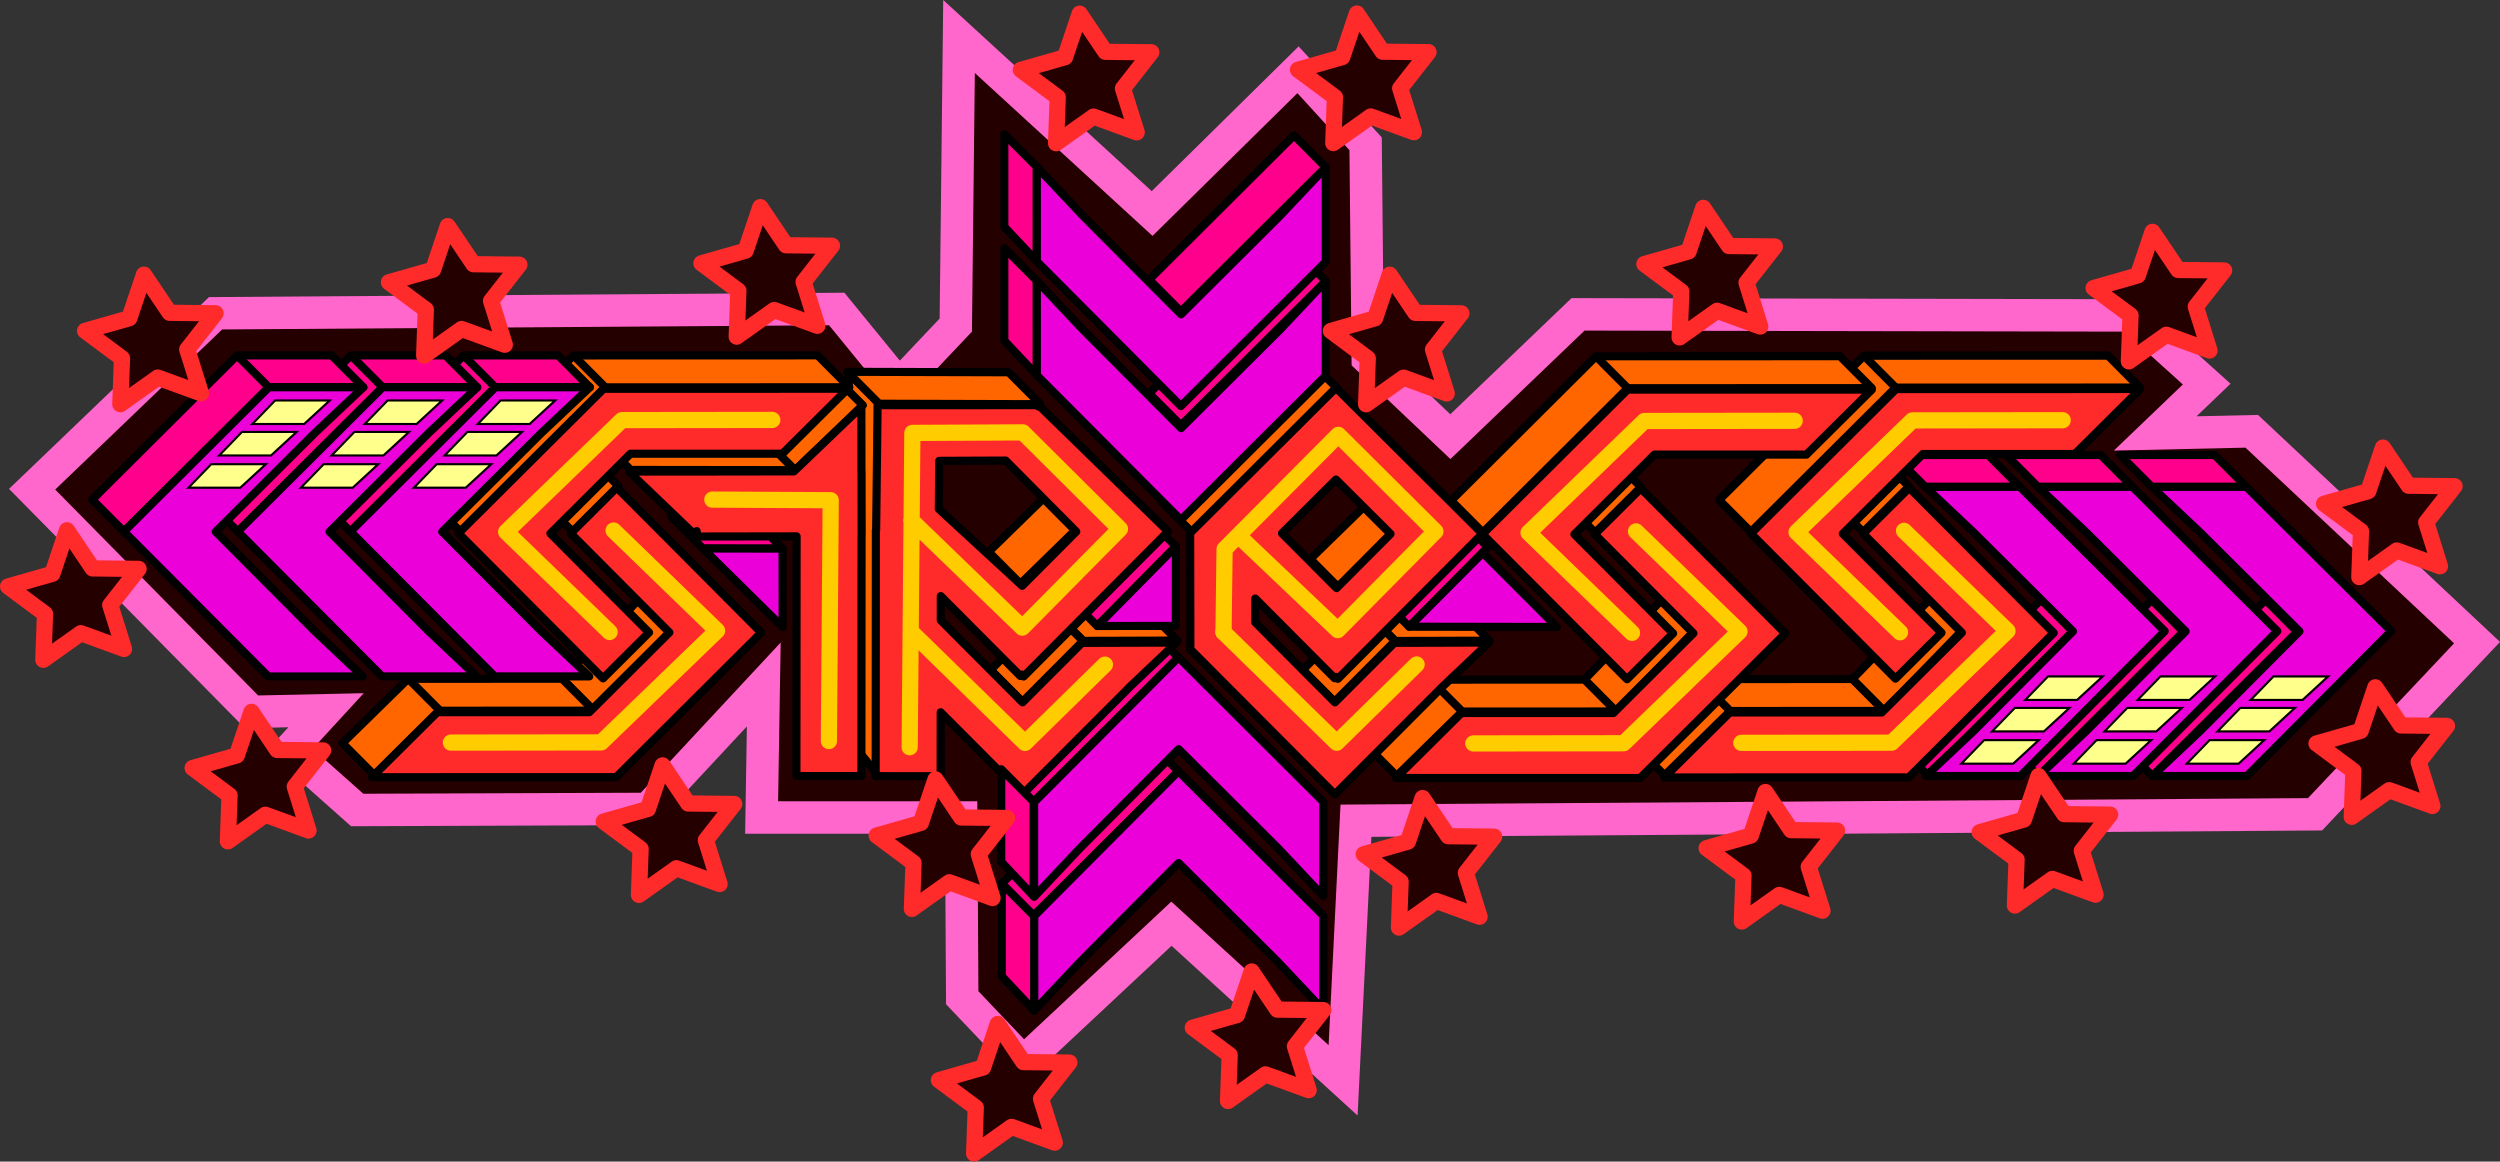 <?xml version="1.0" encoding="UTF-8" standalone="no"?>
<!-- Created with Inkscape (http://www.inkscape.org/) -->

<svg
   xmlns:dc="http://purl.org/dc/elements/1.1/"
   xmlns:cc="http://creativecommons.org/ns#"
   xmlns:rdf="http://www.w3.org/1999/02/22-rdf-syntax-ns#"
   xmlns:svg="http://www.w3.org/2000/svg"
   xmlns="http://www.w3.org/2000/svg"
   xmlns:sodipodi="http://sodipodi.sourceforge.net/DTD/sodipodi-0.dtd"
   xmlns:inkscape="http://www.inkscape.org/namespaces/inkscape"
   width="308.284mm"
   height="143.24mm"
   viewBox="0 0 308.284 143.24"
   version="1.1"
   id="svg43985"
   sodipodi:docname="stress-logo.svg"
   inkscape:version="0.92.3 (2405546, 2018-03-11)">
  <rect x="0" y="0" width="308.284" height="143.24" fill="#333333" stroke="none"/>
  <defs
     id="defs43979" />
  <sodipodi:namedview
     id="base"
     pagecolor="#ffffff"
     bordercolor="#666666"
     borderopacity="1.0"
     inkscape:pageopacity="0.0"
     inkscape:pageshadow="2"
     inkscape:zoom="1"
     inkscape:cx="695.52433"
     inkscape:cy="379.49025"
     inkscape:document-units="mm"
     inkscape:current-layer="layer1"
     showgrid="false"
     inkscape:window-width="1920"
     inkscape:window-height="1001"
     inkscape:window-x="-9"
     inkscape:window-y="-9"
     inkscape:window-maximized="1"
     showguides="true"
     inkscape:guide-bbox="true"
     fit-margin-top="0"
     fit-margin-left="0"
     fit-margin-right="0"
     fit-margin-bottom="0" />
  <g
     inkscape:label="Layer 1"
     inkscape:groupmode="layer"
     id="layer1"
     transform="translate(223.168,-70.117)">
    <g
       id="g47215">
      <path
         sodipodi:nodetypes="cccccccccccccccccccccccccccccccc"
         inkscape:connector-curvature="0"
         id="path46642"
         d="m -182.959,157.697 -4.498,4.895 8.334,7.408 35.851,-0.132 14.287,-15.346 -0.265,16.404 h 24.606 l 0.132,22.225 7.541,7.938 18.256,-17.066 21.167,19.315 1.587,-32.015 118.269,-0.794 19.976,-21.167 -27.781,-26.061 -11.906,0.265 6.35,-6.085 -9.393,-8.467 -68.13,-0.132 -15.743,15.081 -10.186,-9.657 -0.265,-26.458 -8.334,-9.128 -17.992,17.727 -23.812,-21.828 -0.397,35.586 -7.011,7.408 -7.673,-9.393 -76.597,0.529 -22.622,21.696 27.054,27.451 z"
         style="fill:#250000;fill-opacity:1;stroke:#ff67cc;stroke-width:4;stroke-linecap:butt;stroke-linejoin:miter;stroke-miterlimit:4;stroke-dasharray:none;stroke-opacity:1" />
      <path
         sodipodi:nodetypes="ccccccc"
         inkscape:connector-curvature="0"
         id="path44628-4-8"
         d="m -99.632,179.083 17.862,-17.79 v 0 l 3.915,3.932 v 0 l -17.862,17.79 z"
         style="fill:#ff008c;fill-opacity:1;stroke:#000000;stroke-width:1;stroke-linecap:round;stroke-linejoin:round;stroke-miterlimit:4;stroke-dasharray:none;stroke-opacity:1" />
      <path
         sodipodi:nodetypes="ccccccc"
         inkscape:connector-curvature="0"
         id="path44628-4-68"
         d="m -99.632,165.044 17.862,-17.79 v 0 l 3.915,3.932 v 0 l -17.862,17.79 z"
         style="fill:#ff008c;fill-opacity:1;stroke:#000000;stroke-width:1;stroke-linecap:round;stroke-linejoin:round;stroke-miterlimit:4;stroke-dasharray:none;stroke-opacity:1" />
      <path
         sodipodi:nodetypes="ccccccc"
         inkscape:connector-curvature="0"
         id="path44628-4-6"
         d="m -81.461,118.636 17.862,-17.79 v 0 l 3.915,3.932 v 0 l -17.862,17.79 z"
         style="fill:#ff008c;fill-opacity:1;stroke:#000000;stroke-width:1;stroke-linecap:round;stroke-linejoin:round;stroke-miterlimit:4;stroke-dasharray:none;stroke-opacity:1" />
      <path
         sodipodi:nodetypes="ccccccc"
         inkscape:connector-curvature="0"
         id="path44628-5-2-2"
         d="m -140.399,133.824 h -1e-5 l 9.818,0.014 3.915,3.932 -9.817,-0.014 v 0 z"
         style="fill:#ff008c;fill-opacity:1;stroke:#000000;stroke-width:1;stroke-linecap:round;stroke-linejoin:round;stroke-miterlimit:4;stroke-dasharray:none;stroke-opacity:1" />
      <path
         sodipodi:nodetypes="ccccc"
         inkscape:connector-curvature="0"
         id="path46481"
         d="m -115.006,165.567 -3.395,-4.166 -0.1,-45.298 3.734,3.795 z"
         style="fill:#ff6600;fill-opacity:1;stroke:#000000;stroke-width:1;stroke-linecap:round;stroke-linejoin:round;stroke-miterlimit:4;stroke-dasharray:none;stroke-opacity:1" />
      <path
         sodipodi:nodetypes="ccccccc"
         inkscape:connector-curvature="0"
         id="path44628-5-2-0-7-5"
         d="m -93.505,145.211 h -10e-7 l 11.624,-0.036 3.915,3.932 -11.624,0.036 v 0 z"
         style="fill:#ff6600;stroke:#000000;stroke-width:1;stroke-linecap:round;stroke-linejoin:round;stroke-miterlimit:4;stroke-dasharray:none;stroke-opacity:1" />
      <path
         sodipodi:nodetypes="ccccccc"
         inkscape:connector-curvature="0"
         id="path44628-4-8-9"
         d="m -91.776,143.381 9.677,-9.745 3.936,3.848 v 0 0 l -9.698,9.829 z"
         style="fill:#ff008c;fill-opacity:1;stroke:#000000;stroke-width:1;stroke-linecap:round;stroke-linejoin:round;stroke-miterlimit:4;stroke-dasharray:none;stroke-opacity:1" />
      <path
         sodipodi:nodetypes="ccccccc"
         inkscape:connector-curvature="0"
         id="path44628-5-2-0-7"
         d="m -55.031,145.222 h -1e-6 l 11.624,-0.036 3.915,3.932 -11.624,0.036 v 0 z"
         style="fill:#ff6600;stroke:#000000;stroke-width:1;stroke-linecap:round;stroke-linejoin:round;stroke-miterlimit:4;stroke-dasharray:none;stroke-opacity:1" />
      <path
         sodipodi:nodetypes="ccccccc"
         inkscape:connector-curvature="0"
         id="path44628-5-2-0-9-6-6-4"
         d="m -21.811,161.793 8.095,-7.935 18.98,-0.01 3.915,3.932 -18.98,0.01 -8.095,7.935 z"
         style="fill:#ff6600;stroke:#000000;stroke-width:1;stroke-linecap:round;stroke-linejoin:round;stroke-miterlimit:4;stroke-dasharray:none;stroke-opacity:1" />
      <path
         sodipodi:nodetypes="ccccc"
         inkscape:connector-curvature="0"
         id="path44628-5-2-0-9-1-0-1"
         d="m -30.374,131.867 5.647,-5.62 3.915,3.932 -5.647,5.62 z"
         style="fill:#ff6600;stroke:#000000;stroke-width:1;stroke-linecap:round;stroke-linejoin:round;stroke-miterlimit:4;stroke-dasharray:none;stroke-opacity:1" />
      <path
         sodipodi:nodetypes="ccccccc"
         inkscape:connector-curvature="0"
         id="path44628-5-2-0-9-8-6-6"
         d="m -27.784,153.919 9.55,-9.853 5.652,-0.008 3.915,3.932 -5.652,0.008 -9.55,9.853 z"
         style="fill:#ff6600;stroke:#000000;stroke-width:1;stroke-linecap:round;stroke-linejoin:round;stroke-miterlimit:4;stroke-dasharray:none;stroke-opacity:1" />
      <path
         sodipodi:nodetypes="ccccccc"
         inkscape:connector-curvature="0"
         id="path44628-5-2-0-9-6-6"
         d="m -54.859,161.864 8.095,-7.935 18.98,-0.01 3.915,3.932 -18.98,0.01 -8.095,7.935 z"
         style="fill:#ff6600;stroke:#000000;stroke-width:1;stroke-linecap:round;stroke-linejoin:round;stroke-miterlimit:4;stroke-dasharray:none;stroke-opacity:1" />
      <path
         sodipodi:nodetypes="ccccc"
         inkscape:connector-curvature="0"
         id="path44628-52-6"
         d="m -101.252,138.169 7.011,-6.846 3.915,3.932 -7.011,6.846 z"
         style="fill:#ff6600;stroke:#000000;stroke-width:1;stroke-linecap:round;stroke-linejoin:round;stroke-miterlimit:4;stroke-dasharray:none;stroke-opacity:1" />
      <path
         sodipodi:nodetypes="ccccc"
         inkscape:connector-curvature="0"
         id="path44628-52-6-8"
         d="m -61.589,139.057 7.011,-6.846 3.915,3.932 -7.011,6.846 z"
         style="fill:#ff6600;stroke:#000000;stroke-width:1;stroke-linecap:round;stroke-linejoin:round;stroke-miterlimit:4;stroke-dasharray:none;stroke-opacity:1" />
      <path
         sodipodi:nodetypes="ccccccc"
         inkscape:connector-curvature="0"
         id="path44628-4-8-9-3"
         d="m -53.313,143.466 9.677,-9.745 3.936,3.848 v 0 0 l -9.698,9.829 z"
         style="fill:#ff008c;fill-opacity:1;stroke:#000000;stroke-width:1;stroke-linecap:round;stroke-linejoin:round;stroke-miterlimit:4;stroke-dasharray:none;stroke-opacity:1" />
      <path
         sodipodi:nodetypes="ccccc"
         inkscape:connector-curvature="0"
         id="path44628-52-60-5"
         d="m -62.515,152.718 7.46,-7.496 3.915,3.932 -7.46,7.496 z"
         style="fill:#ff6600;stroke:#000000;stroke-width:1;stroke-linecap:round;stroke-linejoin:round;stroke-miterlimit:4;stroke-dasharray:none;stroke-opacity:1" />
      <path
         sodipodi:nodetypes="ccccc"
         inkscape:connector-curvature="0"
         id="path44628-52-60"
         d="m -100.996,152.723 7.46,-7.496 3.915,3.932 -7.46,7.496 z"
         style="fill:#ff6600;stroke:#000000;stroke-width:1;stroke-linecap:round;stroke-linejoin:round;stroke-miterlimit:4;stroke-dasharray:none;stroke-opacity:1" />
      <path
         sodipodi:nodetypes="ccccc"
         inkscape:connector-curvature="0"
         id="path44628-52-8"
         d="m -79.924,131.995 17.862,-17.79 3.915,3.932 -17.862,17.79 z"
         style="fill:#ff6600;stroke:#000000;stroke-width:1;stroke-linecap:round;stroke-linejoin:round;stroke-miterlimit:4;stroke-dasharray:none;stroke-opacity:1" />
      <g
         id="g46209">
        <g
           transform="translate(3.134,10.183)"
           id="g46170-2">
          <path
             sodipodi:nodetypes="ccccc"
             inkscape:connector-curvature="0"
             id="path44628-5-2-0-0"
             d="m -152.441,113.949 20.276,0.027 3.915,3.932 -20.276,-0.027 z"
             style="fill:#ff6600;stroke:#000000;stroke-width:1;stroke-linecap:round;stroke-linejoin:round;stroke-miterlimit:4;stroke-dasharray:none;stroke-opacity:1" />
          <path
             sodipodi:nodetypes="cc"
             inkscape:connector-curvature="0"
             id="path44582-9-6-5-3-89"
             d="m -148.526,117.881 -3.915,-3.932"
             style="fill:none;stroke:#000000;stroke-width:0.265px;stroke-linecap:butt;stroke-linejoin:miter;stroke-opacity:1" />
        </g>
        <g
           transform="translate(31.759,2.212)"
           id="g46170-8">
          <path
             sodipodi:nodetypes="ccccc"
             inkscape:connector-curvature="0"
             id="path44628-5-2-0-2"
             d="m -160.789,121.947 8.348,-7.998 3.915,3.932 -8.348,7.998 z"
             style="fill:#ff6600;stroke:#000000;stroke-width:1;stroke-linecap:round;stroke-linejoin:round;stroke-miterlimit:4;stroke-dasharray:none;stroke-opacity:1" />
          <path
             sodipodi:nodetypes="cc"
             inkscape:connector-curvature="0"
             id="path44582-9-6-5-3-0"
             d="m -148.526,117.881 -3.915,-3.932"
             style="fill:none;stroke:#000000;stroke-width:0.265px;stroke-linecap:butt;stroke-linejoin:miter;stroke-opacity:1" />
        </g>
      </g>
      <path
         sodipodi:nodetypes="ccccccc"
         inkscape:connector-curvature="0"
         id="path44628-5-2-0"
         d="m -170.302,131.739 17.862,-17.79 30.093,-0.01 3.915,3.932 -30.093,0.01 -17.862,17.79 z"
         style="fill:#ff6600;stroke:#000000;stroke-width:1;stroke-linecap:round;stroke-linejoin:round;stroke-miterlimit:4;stroke-dasharray:none;stroke-opacity:1" />
      <path
         sodipodi:nodetypes="cc"
         inkscape:connector-curvature="0"
         id="path44582-9-6-5-3"
         d="m -148.526,117.881 -3.915,-3.932"
         style="fill:none;stroke:#000000;stroke-width:1;stroke-linecap:butt;stroke-linejoin:miter;stroke-miterlimit:4;stroke-dasharray:none;stroke-opacity:1" />
      <path
         sodipodi:nodetypes="ccccccc"
         inkscape:connector-curvature="0"
         id="path44628-0"
         d="m 10.334,126.223 h -10e-7 11.66 l 3.915,3.932 H 14.249 v 0 z"
         style="fill:#ff008c;fill-opacity:1;stroke:#000000;stroke-width:1;stroke-linecap:round;stroke-linejoin:round;stroke-miterlimit:4;stroke-dasharray:none;stroke-opacity:1" />
      <path
         sodipodi:nodetypes="ccccc"
         inkscape:connector-curvature="0"
         id="path44628-5-2-0-9-1-0-1-6"
         d="m 2.675,131.796 5.647,-5.62 3.915,3.932 -5.647,5.62 z"
         style="fill:#ff6600;stroke:#000000;stroke-width:1;stroke-linecap:round;stroke-linejoin:round;stroke-miterlimit:4;stroke-dasharray:none;stroke-opacity:1" />
      <path
         sodipodi:nodetypes="ccccccc"
         inkscape:connector-curvature="0"
         id="path44628-0-6"
         d="m 24.225,126.223 h -10e-7 11.66 L 39.799,130.155 H 28.139 v 0 z"
         style="fill:#ff008c;fill-opacity:1;stroke:#000000;stroke-width:1;stroke-linecap:round;stroke-linejoin:round;stroke-miterlimit:4;stroke-dasharray:none;stroke-opacity:1" />
      <path
         sodipodi:nodetypes="ccccccc"
         inkscape:connector-curvature="0"
         id="path44628-5-2-0-9-8-6-6-2"
         d="m 5.265,153.848 9.55,-9.853 5.652,-0.008 3.915,3.932 -5.652,0.008 -9.55,9.853 z"
         style="fill:#ff6600;stroke:#000000;stroke-width:1;stroke-linecap:round;stroke-linejoin:round;stroke-miterlimit:4;stroke-dasharray:none;stroke-opacity:1" />
      <path
         sodipodi:nodetypes="ccccccc"
         inkscape:connector-curvature="0"
         id="path44628-0-8"
         d="m 38.263,126.223 h -10e-7 11.66 l 3.915,3.932 H 42.178 v 0 z"
         style="fill:#ff008c;fill-opacity:1;stroke:#000000;stroke-width:1;stroke-linecap:round;stroke-linejoin:round;stroke-miterlimit:4;stroke-dasharray:none;stroke-opacity:1" />
      <path
         sodipodi:nodetypes="ccccccc"
         inkscape:connector-curvature="0"
         id="path44628-5-2-0-97-8-3"
         d="m -11.177,131.773 17.862,-17.79 30.093,-0.01 3.915,3.932 -30.093,0.01 -17.862,17.79 z"
         style="fill:#ff6600;stroke:#000000;stroke-width:1;stroke-linecap:round;stroke-linejoin:round;stroke-miterlimit:4;stroke-dasharray:none;stroke-opacity:1" />
      <path
         sodipodi:nodetypes="ccccccc"
         inkscape:connector-curvature="0"
         id="path44628-6"
         d="m 10.68,161.827 17.862,-17.79 v 0 l 3.915,3.932 v 0 l -17.862,17.79 z"
         style="fill:#ff008c;fill-opacity:1;stroke:#000000;stroke-width:1;stroke-linecap:round;stroke-linejoin:round;stroke-miterlimit:4;stroke-dasharray:none;stroke-opacity:1" />
      <path
         sodipodi:nodetypes="ccccccc"
         inkscape:connector-curvature="0"
         id="path44628-5-2-0-97-8-4"
         d="m -11.177,131.773 17.862,-17.79 30.093,-0.01 3.915,3.932 -30.093,0.01 -17.862,17.79 z"
         style="fill:#ff6600;stroke:#000000;stroke-width:1;stroke-linecap:round;stroke-linejoin:round;stroke-miterlimit:4;stroke-dasharray:none;stroke-opacity:1" />
      <path
         sodipodi:nodetypes="cc"
         inkscape:connector-curvature="0"
         id="path44582-9-6-5-3-5-9-2"
         d="m -9.801,157.791 -3.915,-3.932"
         style="fill:none;stroke:#000000;stroke-width:1;stroke-linecap:butt;stroke-linejoin:miter;stroke-miterlimit:4;stroke-dasharray:none;stroke-opacity:1" />
      <path
         sodipodi:nodetypes="cc"
         inkscape:connector-curvature="0"
         id="path44582-9-6-5-3-5-9"
         d="m -42.85,157.861 -3.915,-3.932"
         style="fill:none;stroke:#000000;stroke-width:1;stroke-linecap:butt;stroke-linejoin:miter;stroke-miterlimit:4;stroke-dasharray:none;stroke-opacity:1" />
      <path
         sodipodi:nodetypes="ccccccc"
         inkscape:connector-curvature="0"
         id="path44628-6-4"
         d="m 24.295,161.878 17.862,-17.79 v 0 l 3.915,3.932 v 0 l -17.862,17.79 z"
         style="fill:#ff008c;fill-opacity:1;stroke:#000000;stroke-width:1;stroke-linecap:round;stroke-linejoin:round;stroke-miterlimit:4;stroke-dasharray:none;stroke-opacity:1" />
      <path
         sodipodi:nodetypes="ccccccccccccccccccccccccccccccccccccccccccccccccccccccccccccccccccccccccccccccccccccccccccccccccccccccccccccccccccccccccccccccccccccccccccccc"
         inkscape:connector-curvature="0"
         id="path44534-6-5-4-8-8-5"
         transform="scale(0.265)"
         d="m -359.586,453.117 -74.181,0.044 -0.681,58.294 h -0.125 v 0.125 l -0.037,0.037 0.037,0.037 -0.096,114.109 30.236,0.029 0.025,-29.762 38.059,38.213 49.133,-49.186 -0.045,-0.045 22.561,-21.398 -43.848,0.135 -0.06,-0.061 -0.061,0.061 h -0.059 l 0.029,0.029 -27.621,27.65 -38.053,-38.211 0.01,-11.234 37.002,37.146 0.631,-0.627 0.904,0.9 67.248,-67.521 -60.014,-58.5 -0.365,0.367 z m 138.75,-7.693 -67.398,67.131 h -0.08 v 0.08 l -0.037,0.037 0.037,0.037 0.088,53.963 -0.029,0.029 0.029,0.029 v 0.221 h 0.219 l 67.031,67.293 49.133,-49.186 -0.023,-0.023 22.605,-21.439 -43.934,0.135 -0.041,-0.041 -0.041,0.041 h -0.01 l 0.006,0.006 -27.666,27.693 -37.062,-37.219 -0.019,-11.094 36.928,37.078 0.635,-0.631 0.9,0.896 67.248,-67.516 -67.514,-67.248 -0.365,0.367 z m 343.037,0.199 v 0.008 H 40.15 l -67.516,67.248 67.25,67.516 21.422,-21.334 -45.916,-46.1 37.246,-37.096 h 70.715 v -0.314 l 0.012,0.305 30.436,-30.232 z m -124.908,0.268 v 0.012 H -84.754 l -0.006,-0.006 -67.514,67.248 67.248,67.516 21.424,-21.334 -45.908,-46.1 37.236,-37.088 h 70.723 v -0.117 l 0.004,0.102 30.438,-30.232 z m -438.617,8.004 -31.363,30.047 -45.314,0.074 v 0.006 h -31.51 l 31.553,30.229 0.004,-2.518 0.004,2.52 46.492,-0.076 -0.088,111.527 30.236,0.023 0.088,-111.6 h 0.037 l -0.045,-30.236 h -0.051 z m 67.171,25.007 32.821,33.069 -25.123,25.221 -38.826,-35.747 0.184,-22.408 z m 153.68,8.837 25.398,25.295 -25.125,25.223 -25.396,-25.494 z m 266.75,3.852 -21.422,21.34 45.914,46.094 -37.242,37.094 h -70.725 v 0.115 l -0.004,-0.102 -30.438,30.232 h 31.598 v -0.01 h 82.045 l 0.008,0.008 67.514,-67.25 z m -124.91,0.273 -21.422,21.334 45.916,46.092 -37.236,37.094 h -70.725 v 0.27 l -0.01,-0.254 -30.438,30.232 h 31.598 v -0.012 h 82.043 l 0.008,0.008 67.516,-67.25 z"
         style="color:#000000;font-style:normal;font-variant:normal;font-weight:normal;font-stretch:normal;font-size:medium;line-height:normal;font-family:sans-serif;font-variant-ligatures:normal;font-variant-position:normal;font-variant-caps:normal;font-variant-numeric:normal;font-variant-alternates:normal;font-feature-settings:normal;text-indent:0;text-align:start;text-decoration:none;text-decoration-line:none;text-decoration-style:solid;text-decoration-color:#000000;letter-spacing:normal;word-spacing:normal;text-transform:none;writing-mode:lr-tb;direction:ltr;text-orientation:mixed;dominant-baseline:auto;baseline-shift:baseline;text-anchor:start;white-space:normal;shape-padding:0;clip-rule:nonzero;display:inline;overflow:visible;visibility:visible;opacity:1;isolation:auto;mix-blend-mode:normal;color-interpolation:sRGB;color-interpolation-filters:linearRGB;solid-color:#000000;solid-opacity:1;vector-effect:none;fill:#ff2a2a;fill-opacity:1;fill-rule:nonzero;stroke:#000000;stroke-width:3.78;stroke-linecap:round;stroke-linejoin:round;stroke-miterlimit:4;stroke-dasharray:none;stroke-dashoffset:0;stroke-opacity:1;color-rendering:auto;image-rendering:auto;shape-rendering:auto;text-rendering:auto;enable-background:accumulate" />
      <path
         sodipodi:nodetypes="cc"
         inkscape:connector-curvature="0"
         id="path44582-9-6-5-3-4-4-8"
         d="M 10.6,117.914 6.685,113.983"
         style="fill:none;stroke:#000000;stroke-width:1;stroke-linecap:butt;stroke-linejoin:miter;stroke-miterlimit:4;stroke-dasharray:none;stroke-opacity:1" />
      <path
         sodipodi:nodetypes="ccccccc"
         inkscape:connector-curvature="0"
         id="path44628-5-2-0-97-8"
         d="m -44.225,131.844 17.862,-17.79 30.093,-0.01 3.915,3.932 -30.093,0.01 -17.862,17.79 z"
         style="fill:#ff6600;stroke:#000000;stroke-width:1;stroke-linecap:round;stroke-linejoin:round;stroke-miterlimit:4;stroke-dasharray:none;stroke-opacity:1" />
      <path
         sodipodi:nodetypes="cc"
         inkscape:connector-curvature="0"
         id="path44582-9-6-5-3-4-4"
         d="m -22.449,117.985 -3.915,-3.932"
         style="fill:none;stroke:#000000;stroke-width:1;stroke-linecap:butt;stroke-linejoin:miter;stroke-miterlimit:4;stroke-dasharray:none;stroke-opacity:1" />
      <path
         sodipodi:nodetypes="ccccc"
         inkscape:connector-curvature="0"
         id="path44628-5-2-0-9-1"
         d="m -156.451,131.763 5.647,-5.62 3.915,3.932 -5.647,5.62 z"
         style="fill:#ff6600;stroke:#000000;stroke-width:1;stroke-linecap:round;stroke-linejoin:round;stroke-miterlimit:4;stroke-dasharray:none;stroke-opacity:1" />
      <path
         sodipodi:nodetypes="ccccccc"
         inkscape:connector-curvature="0"
         id="path44628-5-2-0-9-8"
         d="m -153.861,153.815 9.55,-9.853 5.652,-0.008 3.915,3.932 -5.652,0.008 -9.55,9.853 z"
         style="fill:#ff6600;stroke:#000000;stroke-width:1;stroke-linecap:round;stroke-linejoin:round;stroke-miterlimit:4;stroke-dasharray:none;stroke-opacity:1" />
      <path
         sodipodi:nodetypes="cc"
         inkscape:connector-curvature="0"
         id="path44582-4-1"
         d="m -179.953,135.665 -3.915,-3.932"
         style="fill:none;stroke:#000000;stroke-width:0.265px;stroke-linecap:butt;stroke-linejoin:miter;stroke-opacity:1" />
      <path
         sodipodi:nodetypes="cc"
         inkscape:connector-curvature="0"
         id="path44582-5-2-1"
         d="m -150.432,117.874 -3.915,-3.932"
         style="fill:none;stroke:#000000;stroke-width:0.265px;stroke-linecap:butt;stroke-linejoin:miter;stroke-opacity:1" />
      <path
         inkscape:connector-curvature="0"
         id="path44628-5-2"
         d="m -183.868,131.733 17.862,-17.79 h 11.66 l 3.915,3.932 h -11.66 l -17.862,17.79 z"
         style="fill:#ff008c;fill-opacity:1;stroke:#000000;stroke-width:1;stroke-linecap:round;stroke-linejoin:round;stroke-miterlimit:4;stroke-dasharray:none;stroke-opacity:1" />
      <path
         sodipodi:nodetypes="cc"
         inkscape:connector-curvature="0"
         id="path44582-9-6-5"
         d="m -162.092,117.874 -3.915,-3.932"
         style="fill:none;stroke:#000000;stroke-width:1;stroke-linecap:butt;stroke-linejoin:miter;stroke-miterlimit:4;stroke-dasharray:none;stroke-opacity:1" />
      <path
         inkscape:connector-curvature="0"
         id="path44628-5"
         d="m -197.759,131.733 17.862,-17.79 h 11.66 l 3.915,3.932 h -11.66 l -17.862,17.79 z"
         style="fill:#ff008c;fill-opacity:1;stroke:#000000;stroke-width:1;stroke-linecap:round;stroke-linejoin:round;stroke-miterlimit:4;stroke-dasharray:none;stroke-opacity:1" />
      <path
         sodipodi:nodetypes="cc"
         inkscape:connector-curvature="0"
         id="path44582-4"
         d="m -193.844,135.665 -3.915,-3.932"
         style="fill:none;stroke:#000000;stroke-width:0.265px;stroke-linecap:butt;stroke-linejoin:miter;stroke-opacity:1" />
      <path
         sodipodi:nodetypes="cc"
         inkscape:connector-curvature="0"
         id="path44582-9-6"
         d="m -175.982,117.874 -3.915,-3.932"
         style="fill:none;stroke:#000000;stroke-width:1;stroke-linecap:butt;stroke-linejoin:miter;stroke-miterlimit:4;stroke-dasharray:none;stroke-opacity:1" />
      <path
         sodipodi:nodetypes="cc"
         inkscape:connector-curvature="0"
         id="path44582-5-2"
         d="m -164.323,117.874 -3.915,-3.932"
         style="fill:none;stroke:#000000;stroke-width:0.265px;stroke-linecap:butt;stroke-linejoin:miter;stroke-opacity:1" />
      <path
         inkscape:connector-curvature="0"
         id="path44628"
         d="m -211.797,131.733 17.862,-17.79 h 11.66 l 3.915,3.932 h -11.66 l -17.862,17.79 z"
         style="fill:#ff008c;fill-opacity:1;stroke:#000000;stroke-width:1;stroke-linecap:round;stroke-linejoin:round;stroke-miterlimit:4;stroke-dasharray:none;stroke-opacity:1" />
      <path
         sodipodi:nodetypes="cc"
         inkscape:connector-curvature="0"
         id="path44582"
         d="m -207.882,135.665 -3.915,-3.932"
         style="fill:none;stroke:#000000;stroke-width:0.265px;stroke-linecap:butt;stroke-linejoin:miter;stroke-opacity:1" />
      <path
         sodipodi:nodetypes="cc"
         inkscape:connector-curvature="0"
         id="path44582-9"
         d="m -190.021,117.874 -3.915,-3.932"
         style="fill:none;stroke:#000000;stroke-width:1;stroke-linecap:butt;stroke-linejoin:miter;stroke-miterlimit:4;stroke-dasharray:none;stroke-opacity:1" />
      <path
         sodipodi:nodetypes="cc"
         inkscape:connector-curvature="0"
         id="path44582-5"
         d="m -178.361,117.874 -3.915,-3.932"
         style="fill:none;stroke:#000000;stroke-width:0.265px;stroke-linecap:butt;stroke-linejoin:miter;stroke-opacity:1" />
      <path
         sodipodi:nodetypes="ccccccc"
         inkscape:connector-curvature="0"
         id="path44628-5-2-0-9"
         d="m -180.936,161.76 8.095,-7.935 18.98,-0.01 3.915,3.932 -18.98,0.01 -8.095,7.935 z"
         style="fill:#ff6600;stroke:#000000;stroke-width:1;stroke-linecap:round;stroke-linejoin:round;stroke-miterlimit:4;stroke-dasharray:none;stroke-opacity:1" />
      <path
         sodipodi:nodetypes="cc"
         inkscape:connector-curvature="0"
         id="path44582-9-6-5-3-8"
         d="m -168.969,157.693 -3.915,-3.932"
         style="fill:none;stroke:#000000;stroke-width:1;stroke-linecap:butt;stroke-linejoin:miter;stroke-miterlimit:4;stroke-dasharray:none;stroke-opacity:1" />
      <path
         id="path44534-6-5-4"
         transform="scale(0.265)"
         d="m -479.219,445.496 v 0.008 h -82.049 v 0.008 l -0.008,-0.008 -67.514,67.242 67.248,67.521 21.424,-21.34 -45.908,-46.094 37.242,-37.094 h 70.717 v -0.215 l 0.008,0.203 30.438,-30.232 z m -75.922,45.969 -21.422,21.34 45.908,46.094 -37.244,37.094 h -70.717 v 0.164 l -0.006,-0.152 -30.438,30.232 h 31.598 v -0.008 h 82.047 v -0.008 l 0.008,0.008 67.516,-67.25 z"
         style="color:#000000;font-style:normal;font-variant:normal;font-weight:normal;font-stretch:normal;font-size:medium;line-height:normal;font-family:sans-serif;font-variant-ligatures:normal;font-variant-position:normal;font-variant-caps:normal;font-variant-numeric:normal;font-variant-alternates:normal;font-feature-settings:normal;text-indent:0;text-align:start;text-decoration:none;text-decoration-line:none;text-decoration-style:solid;text-decoration-color:#000000;letter-spacing:normal;word-spacing:normal;text-transform:none;writing-mode:lr-tb;direction:ltr;text-orientation:mixed;dominant-baseline:auto;baseline-shift:baseline;text-anchor:start;white-space:normal;shape-padding:0;clip-rule:nonzero;display:inline;overflow:visible;visibility:visible;opacity:1;isolation:auto;mix-blend-mode:normal;color-interpolation:sRGB;color-interpolation-filters:linearRGB;solid-color:#000000;solid-opacity:1;vector-effect:none;fill:#ff2a2a;fill-opacity:1;fill-rule:nonzero;stroke:#000000;stroke-width:3.78;stroke-linecap:round;stroke-linejoin:round;stroke-miterlimit:4;stroke-dasharray:none;stroke-dashoffset:0;stroke-opacity:1;color-rendering:auto;image-rendering:auto;shape-rendering:auto;text-rendering:auto;enable-background:accumulate"
         inkscape:connector-curvature="0" />
      <path
         sodipodi:nodetypes="ccccccc"
         inkscape:connector-curvature="0"
         id="path44628-6-9"
         d="m 38.333,161.879 17.862,-17.79 v 0 l 3.915,3.932 v 0 l -17.862,17.79 z"
         style="fill:#ff008c;fill-opacity:1;stroke:#000000;stroke-width:1;stroke-linecap:round;stroke-linejoin:round;stroke-miterlimit:4;stroke-dasharray:none;stroke-opacity:1" />
      <path
         inkscape:connector-curvature="0"
         id="path44534-6-5"
         d="m -95.339,90.669 v 11.654 l -0.003,0.003 17.793,17.866 17.863,-17.793 10e-4,0.001 V 90.74 l -5.645,5.991 -12.198,12.147 -12.146,-12.196 -5.16e-4,5.16e-4 z m 0,14.038 v 11.655 l -0.003,0.003 17.793,17.864 17.863,-17.791 10e-4,5.2e-4 V 104.778 l -5.644,5.99 -0.001,-10e-4 -12.198,12.149 -12.145,-12.194 z m -94.678,13.165 -0.002,0.002 h -0.002 l 5.2e-4,5.2e-4 -17.863,17.789 17.793,17.865 -5.2e-4,5.2e-4 h 11.659 l -5.991,-5.646 5.2e-4,-5.2e-4 -12.147,-12.196 12.195,-12.147 -5.2e-4,-5.2e-4 6.013,-5.666 h -11.655 z m 14.037,0 -17.864,17.791 17.793,17.864 -0.001,0.001 h 11.659 l -5.991,-5.645 0.001,-0.001 -12.149,-12.196 12.198,-12.147 -0.001,-0.001 6.012,-5.665 h -11.656 z m 13.891,0 -17.863,17.791 17.793,17.864 -0.001,0.001 h 11.659 l -5.991,-5.645 10e-4,-0.001 -12.149,-12.196 12.198,-12.147 -0.001,-0.001 6.012,-5.665 h -11.656 z m 187.996,12.279 -0.003,0.003 H 14.249 l 6.012,5.666 -10e-4,0.001 12.197,12.147 -12.148,12.195 10e-4,0.001 -5.991,5.646 H 25.978 l -10e-4,-0.001 17.792,-17.864 z m 13.891,0 -0.003,0.003 H 28.139 l 6.012,5.666 -0.001,0.001 12.197,12.147 -12.148,12.195 10e-4,0.001 -5.991,5.646 h 11.659 l -10e-4,-0.001 17.792,-17.864 z m 14.039,0 -0.003,0.003 H 42.178 l 6.012,5.666 -5.18e-4,5.1e-4 12.196,12.147 -12.147,12.195 5.16e-4,5.1e-4 -5.991,5.646 h 11.659 l -5.16e-4,-5.2e-4 17.792,-17.865 z m -131.999,7.331 -9.698,9.829 9.684,-0.012 z m -58.322,0.273 9.829,9.698 -0.011,-9.684 z m 96.158,0.535 -9.072,9.107 18.208,0.033 z m -37.529,12.894 -17.793,17.863 0.003,0.003 v 11.656 l 5.665,-6.012 5.18e-4,5.2e-4 12.149,-12.197 12.195,12.149 0.001,-0.001 5.645,5.991 v -11.66 l -0.002,0.002 z m 0,14.039 -17.793,17.864 0.003,0.003 v 11.655 l 5.665,-6.012 5.18e-4,5.2e-4 12.149,-12.197 12.195,12.149 0.001,-0.001 5.645,5.99 v -11.66 l -0.002,0.002 z"
         style="color:#000000;font-style:normal;font-variant:normal;font-weight:normal;font-stretch:normal;font-size:medium;line-height:normal;font-family:sans-serif;font-variant-ligatures:normal;font-variant-position:normal;font-variant-caps:normal;font-variant-numeric:normal;font-variant-alternates:normal;font-feature-settings:normal;text-indent:0;text-align:start;text-decoration:none;text-decoration-line:none;text-decoration-style:solid;text-decoration-color:#000000;letter-spacing:normal;word-spacing:normal;text-transform:none;writing-mode:lr-tb;direction:ltr;text-orientation:mixed;dominant-baseline:auto;baseline-shift:baseline;text-anchor:start;white-space:normal;shape-padding:0;clip-rule:nonzero;display:inline;overflow:visible;visibility:visible;opacity:1;isolation:auto;mix-blend-mode:normal;color-interpolation:sRGB;color-interpolation-filters:linearRGB;solid-color:#000000;solid-opacity:1;vector-effect:none;fill:#eb00d9;fill-opacity:1;fill-rule:nonzero;stroke:#000000;stroke-width:1;stroke-linecap:round;stroke-linejoin:round;stroke-miterlimit:4;stroke-dasharray:none;stroke-dashoffset:0;stroke-opacity:1;color-rendering:auto;image-rendering:auto;shape-rendering:auto;text-rendering:auto;enable-background:accumulate" />
      <path
         sodipodi:nodetypes="ccccccc"
         inkscape:connector-curvature="0"
         id="path44628-4"
         d="m -81.461,104.598 17.862,-17.79 v 0 l 3.915,3.932 v 0 L -77.547,108.53 Z"
         style="fill:#ff008c;fill-opacity:1;stroke:#000000;stroke-width:1;stroke-linecap:round;stroke-linejoin:round;stroke-miterlimit:4;stroke-dasharray:none;stroke-opacity:1" />
      <path
         sodipodi:nodetypes="ccccc"
         inkscape:connector-curvature="0"
         id="path46540"
         d="m -99.632,179.083 3.984,4.005 0.003,11.657 -3.986,-4.24 z"
         style="fill:#ff008c;fill-opacity:1;stroke:#000000;stroke-width:1;stroke-linecap:round;stroke-linejoin:round;stroke-miterlimit:4;stroke-dasharray:none;stroke-opacity:1" />
      <path
         sodipodi:nodetypes="ccccc"
         inkscape:connector-curvature="0"
         id="path46540-5"
         d="m -99.701,164.971 3.984,4.005 0.003,11.657 -3.986,-4.24 z"
         style="fill:#ff008c;fill-opacity:1;stroke:#000000;stroke-width:1;stroke-linecap:round;stroke-linejoin:round;stroke-miterlimit:4;stroke-dasharray:none;stroke-opacity:1" />
      <path
         sodipodi:nodetypes="ccccc"
         inkscape:connector-curvature="0"
         id="path46540-1"
         d="m -99.323,100.703 3.984,4.005 0.003,11.657 -3.986,-4.24 z"
         style="fill:#ff008c;fill-opacity:1;stroke:#000000;stroke-width:1;stroke-linecap:round;stroke-linejoin:round;stroke-miterlimit:4;stroke-dasharray:none;stroke-opacity:1" />
      <path
         sodipodi:nodetypes="ccccc"
         inkscape:connector-curvature="0"
         id="path46540-58"
         d="m -99.323,86.664 3.984,4.005 0.003,11.657 -3.986,-4.24 z"
         style="fill:#ff008c;fill-opacity:1;stroke:#000000;stroke-width:1;stroke-linecap:round;stroke-linejoin:round;stroke-miterlimit:4;stroke-dasharray:none;stroke-opacity:1" />
      <path
         sodipodi:nodetypes="cccc"
         inkscape:connector-curvature="0"
         id="path46569"
         d="m -167.565,161.688 18.539,-0.023 14.282,-13.78 -12.76,-12.348"
         style="fill:none;fill-opacity:1;stroke:#ffcc00;stroke-width:2;stroke-linecap:round;stroke-linejoin:round;stroke-miterlimit:4;stroke-dasharray:none;stroke-opacity:1" />
      <path
         sodipodi:nodetypes="cccc"
         inkscape:connector-curvature="0"
         id="path46569-0"
         d="m -127.936,121.901 -18.539,0.023 -14.282,13.78 12.76,12.348"
         style="fill:none;fill-opacity:1;stroke:#ffcc00;stroke-width:2;stroke-linecap:round;stroke-linejoin:round;stroke-miterlimit:4;stroke-dasharray:none;stroke-opacity:1" />
      <path
         sodipodi:nodetypes="cccc"
         inkscape:connector-curvature="0"
         id="path46569-4"
         d="m -41.488,161.793 18.539,-0.023 14.282,-13.78 -12.76,-12.348"
         style="fill:none;fill-opacity:1;stroke:#ffcc00;stroke-width:2;stroke-linecap:round;stroke-linejoin:round;stroke-miterlimit:4;stroke-dasharray:none;stroke-opacity:1" />
      <path
         sodipodi:nodetypes="cccc"
         inkscape:connector-curvature="0"
         id="path46569-0-7"
         d="m -1.859,122.006 -18.539,0.023 -14.282,13.78 12.76,12.348"
         style="fill:none;fill-opacity:1;stroke:#ffcc00;stroke-width:2;stroke-linecap:round;stroke-linejoin:round;stroke-miterlimit:4;stroke-dasharray:none;stroke-opacity:1" />
      <path
         sodipodi:nodetypes="cccc"
         inkscape:connector-curvature="0"
         id="path46569-1"
         d="M -8.439,161.722 10.099,161.699 24.381,147.919 11.621,135.572"
         style="fill:none;fill-opacity:1;stroke:#ffcc00;stroke-width:2;stroke-linecap:round;stroke-linejoin:round;stroke-miterlimit:4;stroke-dasharray:none;stroke-opacity:1" />
      <path
         sodipodi:nodetypes="cccc"
         inkscape:connector-curvature="0"
         id="path46569-0-4"
         d="m 31.19,121.935 -18.539,0.023 -14.282,13.78 12.76,12.348"
         style="fill:none;fill-opacity:1;stroke:#ffcc00;stroke-width:2;stroke-linecap:round;stroke-linejoin:round;stroke-miterlimit:4;stroke-dasharray:none;stroke-opacity:1" />
      <path
         sodipodi:nodetypes="ccc"
         inkscape:connector-curvature="0"
         id="path46787"
         d="m -135.331,131.723 14.6,0.077 -0.221,29.7"
         style="fill:none;stroke:#ffcc00;stroke-width:2;stroke-linecap:round;stroke-linejoin:round;stroke-miterlimit:4;stroke-dasharray:none;stroke-opacity:1" />
      <path
         sodipodi:nodetypes="cccccc"
         inkscape:connector-curvature="0"
         id="path46789"
         d="m -110.993,162.261 0.331,-38.761 13.626,-0.066 11.972,11.906 -12.039,12.171 -13.692,-13.229"
         style="fill:none;stroke:#ffcc00;stroke-width:2;stroke-linecap:round;stroke-linejoin:round;stroke-miterlimit:4;stroke-dasharray:none;stroke-opacity:1" />
      <path
         sodipodi:nodetypes="ccc"
         inkscape:connector-curvature="0"
         id="path46791"
         d="m -110.728,148.106 13.957,13.626 9.856,-9.657"
         style="fill:none;stroke:#ffcc00;stroke-width:2;stroke-linecap:round;stroke-linejoin:round;stroke-miterlimit:4;stroke-dasharray:none;stroke-opacity:1" />
      <path
         sodipodi:nodetypes="cccccc"
         inkscape:connector-curvature="0"
         id="path46789-3"
         d="m -72.293,148.082 0.132,-10.253 14.023,-14.089 11.972,11.906 -12.039,12.171 -12.105,-11.509"
         style="fill:none;stroke:#ffcc00;stroke-width:2;stroke-linecap:round;stroke-linejoin:round;stroke-miterlimit:4;stroke-dasharray:none;stroke-opacity:1" />
      <path
         sodipodi:nodetypes="ccc"
         inkscape:connector-curvature="0"
         id="path46791-4"
         d="m -72.293,148.082 13.957,13.626 9.856,-9.657"
         style="fill:none;stroke:#ffcc00;stroke-width:2;stroke-linecap:round;stroke-linejoin:round;stroke-miterlimit:4;stroke-dasharray:none;stroke-opacity:1" />
      <path
         inkscape:transform-center-y="-0.47305095"
         inkscape:transform-center-x="0.35191575"
         d="m -198.385,118.62 -5.324,-1.945 -4.62,3.283 0.204,-5.664 -4.55,-3.379 5.45,-1.556 1.808,-5.372 3.164,4.702 5.668,0.059 -3.495,4.462 z"
         inkscape:randomized="0"
         inkscape:rounded="0"
         inkscape:flatsided="false"
         sodipodi:arg2="1.4369683"
         sodipodi:arg1="0.80864979"
         sodipodi:r2="4.26756"
         sodipodi:r1="8.53512"
         sodipodi:cy="112.44597"
         sodipodi:cx="-204.27829"
         sodipodi:sides="5"
         id="path46823"
         style="fill:#250000;fill-opacity:1;stroke:#ff2a2a;stroke-width:2;stroke-linecap:round;stroke-linejoin:round;stroke-miterlimit:4;stroke-dasharray:none;stroke-dashoffset:0;stroke-opacity:1"
         sodipodi:type="star" />
      <path
         inkscape:transform-center-y="-0.47305095"
         inkscape:transform-center-x="0.35191575"
         d="m -207.878,150.141 -5.324,-1.945 -4.62,3.283 0.204,-5.664 -4.55,-3.379 5.45,-1.556 1.808,-5.372 3.164,4.702 5.668,0.059 -3.495,4.462 z"
         inkscape:randomized="0"
         inkscape:rounded="0"
         inkscape:flatsided="false"
         sodipodi:arg2="1.4369683"
         sodipodi:arg1="0.80864979"
         sodipodi:r2="4.26756"
         sodipodi:r1="8.53512"
         sodipodi:cy="143.96678"
         sodipodi:cx="-213.77106"
         sodipodi:sides="5"
         id="path46823-6"
         style="fill:#250000;fill-opacity:1;stroke:#ff2a2a;stroke-width:2;stroke-linecap:round;stroke-linejoin:round;stroke-miterlimit:4;stroke-dasharray:none;stroke-dashoffset:0;stroke-opacity:1"
         sodipodi:type="star" />
      <path
         inkscape:transform-center-y="-0.47305095"
         inkscape:transform-center-x="0.35191575"
         d="m -160.919,112.629 -5.324,-1.945 -4.62,3.283 0.204,-5.664 -4.55,-3.379 5.45,-1.556 1.808,-5.372 3.164,4.702 5.668,0.059 -3.495,4.462 z"
         inkscape:randomized="0"
         inkscape:rounded="0"
         inkscape:flatsided="false"
         sodipodi:arg2="1.4369683"
         sodipodi:arg1="0.80864979"
         sodipodi:r2="4.26756"
         sodipodi:r1="8.53512"
         sodipodi:cy="106.4555"
         sodipodi:cx="-166.81181"
         sodipodi:sides="5"
         id="path46823-2"
         style="fill:#250000;fill-opacity:1;stroke:#ff2a2a;stroke-width:2;stroke-linecap:round;stroke-linejoin:round;stroke-miterlimit:4;stroke-dasharray:none;stroke-dashoffset:0;stroke-opacity:1"
         sodipodi:type="star" />
      <path
         inkscape:transform-center-y="-0.47305095"
         inkscape:transform-center-x="0.35191575"
         d="m -122.378,110.291 -5.324,-1.945 -4.62,3.283 0.204,-5.664 -4.55,-3.379 5.45,-1.556 1.808,-5.372 3.164,4.702 5.668,0.059 -3.495,4.462 z"
         inkscape:randomized="0"
         inkscape:rounded="0"
         inkscape:flatsided="false"
         sodipodi:arg2="1.4369683"
         sodipodi:arg1="0.80864979"
         sodipodi:r2="4.26756"
         sodipodi:r1="8.53512"
         sodipodi:cy="104.11689"
         sodipodi:cx="-128.27155"
         sodipodi:sides="5"
         id="path46823-0"
         style="fill:#250000;fill-opacity:1;stroke:#ff2a2a;stroke-width:2;stroke-linecap:round;stroke-linejoin:round;stroke-miterlimit:4;stroke-dasharray:none;stroke-dashoffset:0;stroke-opacity:1"
         sodipodi:type="star" />
      <path
         inkscape:transform-center-y="-0.47305095"
         inkscape:transform-center-x="0.35191575"
         d="m -185.122,172.528 -5.324,-1.945 -4.62,3.283 0.204,-5.664 -4.55,-3.379 5.45,-1.556 1.808,-5.372 3.164,4.702 5.668,0.059 -3.495,4.462 z"
         inkscape:randomized="0"
         inkscape:rounded="0"
         inkscape:flatsided="false"
         sodipodi:arg2="1.4369683"
         sodipodi:arg1="0.80864979"
         sodipodi:r2="4.26756"
         sodipodi:r1="8.53512"
         sodipodi:cy="166.35411"
         sodipodi:cx="-191.01482"
         sodipodi:sides="5"
         id="path46823-9"
         style="fill:#250000;fill-opacity:1;stroke:#ff2a2a;stroke-width:2;stroke-linecap:round;stroke-linejoin:round;stroke-miterlimit:4;stroke-dasharray:none;stroke-dashoffset:0;stroke-opacity:1"
         sodipodi:type="star" />
      <path
         inkscape:transform-center-y="-0.47305095"
         inkscape:transform-center-x="0.35191575"
         d="m -134.432,179.129 -5.324,-1.945 -4.62,3.283 0.204,-5.664 -4.55,-3.379 5.45,-1.556 1.808,-5.372 3.164,4.702 5.668,0.059 -3.495,4.462 z"
         inkscape:randomized="0"
         inkscape:rounded="0"
         inkscape:flatsided="false"
         sodipodi:arg2="1.4369683"
         sodipodi:arg1="0.80864979"
         sodipodi:r2="4.26756"
         sodipodi:r1="8.53512"
         sodipodi:cy="172.95467"
         sodipodi:cx="-140.32523"
         sodipodi:sides="5"
         id="path46823-1"
         style="fill:#250000;fill-opacity:1;stroke:#ff2a2a;stroke-width:2;stroke-linecap:round;stroke-linejoin:round;stroke-miterlimit:4;stroke-dasharray:none;stroke-dashoffset:0;stroke-opacity:1"
         sodipodi:type="star" />
      <path
         inkscape:transform-center-y="-0.47305095"
         inkscape:transform-center-x="0.35191575"
         d="m -100.775,180.856 -5.324,-1.945 -4.62,3.283 0.204,-5.664 -4.55,-3.379 5.45,-1.556 1.808,-5.372 3.164,4.702 5.668,0.059 -3.495,4.462 z"
         inkscape:randomized="0"
         inkscape:rounded="0"
         inkscape:flatsided="false"
         sodipodi:arg2="1.4369683"
         sodipodi:arg1="0.80864979"
         sodipodi:r2="4.26756"
         sodipodi:r1="8.53512"
         sodipodi:cy="174.68239"
         sodipodi:cx="-106.66802"
         sodipodi:sides="5"
         id="path46823-99"
         style="fill:#250000;fill-opacity:1;stroke:#ff2a2a;stroke-width:2;stroke-linecap:round;stroke-linejoin:round;stroke-miterlimit:4;stroke-dasharray:none;stroke-dashoffset:0;stroke-opacity:1"
         sodipodi:type="star" />
      <path
         inkscape:transform-center-y="-0.47305095"
         inkscape:transform-center-x="0.35191575"
         d="m -93.102,211.019 -5.324,-1.945 -4.62,3.283 0.204,-5.664 -4.55,-3.379 5.45,-1.556 1.808,-5.372 3.164,4.702 5.668,0.059 -3.495,4.462 z"
         inkscape:randomized="0"
         inkscape:rounded="0"
         inkscape:flatsided="false"
         sodipodi:arg2="1.4369683"
         sodipodi:arg1="0.80864979"
         sodipodi:r2="4.26756"
         sodipodi:r1="8.53512"
         sodipodi:cy="204.84489"
         sodipodi:cx="-98.995102"
         sodipodi:sides="5"
         id="path46823-5"
         style="fill:#250000;fill-opacity:1;stroke:#ff2a2a;stroke-width:2;stroke-linecap:round;stroke-linejoin:round;stroke-miterlimit:4;stroke-dasharray:none;stroke-dashoffset:0;stroke-opacity:1"
         sodipodi:type="star" />
      <path
         inkscape:transform-center-y="-0.47305095"
         inkscape:transform-center-x="0.35191575"
         d="m -61.79,204.546 -5.324,-1.945 -4.62,3.283 0.204,-5.664 -4.55,-3.379 5.45,-1.556 1.808,-5.372 3.164,4.702 5.668,0.059 -3.495,4.462 z"
         inkscape:randomized="0"
         inkscape:rounded="0"
         inkscape:flatsided="false"
         sodipodi:arg2="1.4369683"
         sodipodi:arg1="0.80864979"
         sodipodi:r2="4.26756"
         sodipodi:r1="8.53512"
         sodipodi:cy="198.37241"
         sodipodi:cx="-67.683548"
         sodipodi:sides="5"
         id="path46823-60"
         style="fill:#250000;fill-opacity:1;stroke:#ff2a2a;stroke-width:2;stroke-linecap:round;stroke-linejoin:round;stroke-miterlimit:4;stroke-dasharray:none;stroke-dashoffset:0;stroke-opacity:1"
         sodipodi:type="star" />
      <path
         inkscape:transform-center-y="-0.47305095"
         inkscape:transform-center-x="0.35191575"
         d="m -40.714,183.162 -5.324,-1.945 -4.62,3.283 0.204,-5.664 -4.55,-3.379 5.45,-1.556 1.808,-5.372 3.164,4.702 5.668,0.059 -3.495,4.462 z"
         inkscape:randomized="0"
         inkscape:rounded="0"
         inkscape:flatsided="false"
         sodipodi:arg2="1.4369683"
         sodipodi:arg1="0.80864979"
         sodipodi:r2="4.26756"
         sodipodi:r1="8.53512"
         sodipodi:cy="176.98795"
         sodipodi:cx="-46.607346"
         sodipodi:sides="5"
         id="path46823-94"
         style="fill:#250000;fill-opacity:1;stroke:#ff2a2a;stroke-width:2;stroke-linecap:round;stroke-linejoin:round;stroke-miterlimit:4;stroke-dasharray:none;stroke-dashoffset:0;stroke-opacity:1"
         sodipodi:type="star" />
      <path
         inkscape:transform-center-y="-0.47305095"
         inkscape:transform-center-x="0.35191575"
         d="m 1.568,182.414 -5.324,-1.945 -4.62,3.283 0.204,-5.664 -4.55,-3.379 5.45,-1.556 1.808,-5.372 3.164,4.702 5.668,0.059 -3.495,4.462 z"
         inkscape:randomized="0"
         inkscape:rounded="0"
         inkscape:flatsided="false"
         sodipodi:arg2="1.4369683"
         sodipodi:arg1="0.80864979"
         sodipodi:r2="4.26756"
         sodipodi:r1="8.53512"
         sodipodi:cy="176.23959"
         sodipodi:cx="-4.3253078"
         sodipodi:sides="5"
         id="path46823-3"
         style="fill:#250000;fill-opacity:1;stroke:#ff2a2a;stroke-width:2;stroke-linecap:round;stroke-linejoin:round;stroke-miterlimit:4;stroke-dasharray:none;stroke-dashoffset:0;stroke-opacity:1"
         sodipodi:type="star" />
      <path
         inkscape:transform-center-y="-0.47305095"
         inkscape:transform-center-x="0.35191575"
         d="m 35.242,180.443 -5.324,-1.945 -4.62,3.283 0.204,-5.664 -4.55,-3.379 5.45,-1.556 1.808,-5.372 3.164,4.702 5.668,0.059 -3.495,4.462 z"
         inkscape:randomized="0"
         inkscape:rounded="0"
         inkscape:flatsided="false"
         sodipodi:arg2="1.4369683"
         sodipodi:arg1="0.80864979"
         sodipodi:r2="4.26756"
         sodipodi:r1="8.53512"
         sodipodi:cy="174.2692"
         sodipodi:cx="29.348476"
         sodipodi:sides="5"
         id="path46823-90"
         style="fill:#250000;fill-opacity:1;stroke:#ff2a2a;stroke-width:2;stroke-linecap:round;stroke-linejoin:round;stroke-miterlimit:4;stroke-dasharray:none;stroke-dashoffset:0;stroke-opacity:1"
         sodipodi:type="star" />
      <path
         inkscape:transform-center-y="-0.47305095"
         inkscape:transform-center-x="0.35191575"
         d="m 76.778,169.504 -5.324,-1.945 -4.62,3.283 0.204,-5.664 -4.55,-3.379 5.45,-1.556 1.808,-5.372 3.164,4.702 5.668,0.059 -3.495,4.462 z"
         inkscape:randomized="0"
         inkscape:rounded="0"
         inkscape:flatsided="false"
         sodipodi:arg2="1.4369683"
         sodipodi:arg1="0.80864979"
         sodipodi:r2="4.26756"
         sodipodi:r1="8.53512"
         sodipodi:cy="163.33047"
         sodipodi:cx="70.884331"
         sodipodi:sides="5"
         id="path46823-39"
         style="fill:#250000;fill-opacity:1;stroke:#ff2a2a;stroke-width:2;stroke-linecap:round;stroke-linejoin:round;stroke-miterlimit:4;stroke-dasharray:none;stroke-dashoffset:0;stroke-opacity:1"
         sodipodi:type="star" />
      <path
         inkscape:transform-center-y="-0.47305095"
         inkscape:transform-center-x="0.35191575"
         d="m 77.713,139.944 -5.324,-1.945 -4.62,3.283 0.204,-5.664 -4.55,-3.379 5.45,-1.556 1.808,-5.372 3.164,4.702 5.668,0.059 -3.495,4.462 z"
         inkscape:randomized="0"
         inkscape:rounded="0"
         inkscape:flatsided="false"
         sodipodi:arg2="1.4369683"
         sodipodi:arg1="0.80864979"
         sodipodi:r2="4.26756"
         sodipodi:r1="8.53512"
         sodipodi:cy="133.77045"
         sodipodi:cx="71.819778"
         sodipodi:sides="5"
         id="path46823-28"
         style="fill:#250000;fill-opacity:1;stroke:#ff2a2a;stroke-width:2;stroke-linecap:round;stroke-linejoin:round;stroke-miterlimit:4;stroke-dasharray:none;stroke-dashoffset:0;stroke-opacity:1"
         sodipodi:type="star" />
      <path
         inkscape:transform-center-y="-0.47305095"
         inkscape:transform-center-x="0.35191575"
         d="m 49.295,113.339 -5.324,-1.945 -4.62,3.283 0.204,-5.664 -4.55,-3.379 5.45,-1.556 1.808,-5.372 3.164,4.702 5.668,0.059 -3.495,4.462 z"
         inkscape:randomized="0"
         inkscape:rounded="0"
         inkscape:flatsided="false"
         sodipodi:arg2="1.4369683"
         sodipodi:arg1="0.80864979"
         sodipodi:r2="4.26756"
         sodipodi:r1="8.53512"
         sodipodi:cy="107.16504"
         sodipodi:cx="43.401649"
         sodipodi:sides="5"
         id="path46823-18"
         style="fill:#250000;fill-opacity:1;stroke:#ff2a2a;stroke-width:2;stroke-linecap:round;stroke-linejoin:round;stroke-miterlimit:4;stroke-dasharray:none;stroke-dashoffset:0;stroke-opacity:1"
         sodipodi:type="star" />
      <path
         inkscape:transform-center-y="-0.47305095"
         inkscape:transform-center-x="0.35191575"
         d="m -6.103,110.384 -5.324,-1.945 -4.62,3.283 0.204,-5.664 -4.55,-3.379 5.45,-1.556 1.808,-5.372 3.164,4.702 5.668,0.059 -3.495,4.462 z"
         inkscape:randomized="0"
         inkscape:rounded="0"
         inkscape:flatsided="false"
         sodipodi:arg2="1.4369683"
         sodipodi:arg1="0.80864979"
         sodipodi:r2="4.26756"
         sodipodi:r1="8.53512"
         sodipodi:cy="104.21044"
         sodipodi:cx="-11.995943"
         sodipodi:sides="5"
         id="path46823-02"
         style="fill:#250000;fill-opacity:1;stroke:#ff2a2a;stroke-width:2;stroke-linecap:round;stroke-linejoin:round;stroke-miterlimit:4;stroke-dasharray:none;stroke-dashoffset:0;stroke-opacity:1"
         sodipodi:type="star" />
      <path
         inkscape:transform-center-y="-0.47305095"
         inkscape:transform-center-x="0.35191575"
         d="m -44.764,118.631 -5.324,-1.945 -4.62,3.283 0.204,-5.664 -4.55,-3.379 5.45,-1.556 1.808,-5.372 3.164,4.702 5.668,0.059 -3.495,4.462 z"
         inkscape:randomized="0"
         inkscape:rounded="0"
         inkscape:flatsided="false"
         sodipodi:arg2="1.4369683"
         sodipodi:arg1="0.80864979"
         sodipodi:r2="4.26756"
         sodipodi:r1="8.53512"
         sodipodi:cy="112.45671"
         sodipodi:cx="-50.657726"
         sodipodi:sides="5"
         id="path46823-902"
         style="fill:#250000;fill-opacity:1;stroke:#ff2a2a;stroke-width:2;stroke-linecap:round;stroke-linejoin:round;stroke-miterlimit:4;stroke-dasharray:none;stroke-dashoffset:0;stroke-opacity:1"
         sodipodi:type="star" />
      <path
         inkscape:transform-center-y="-0.47305095"
         inkscape:transform-center-x="0.35191575"
         d="m -48.813,86.423 -5.324,-1.945 -4.62,3.283 0.204,-5.664 -4.55,-3.379 5.45,-1.556 1.808,-5.372 3.164,4.702 5.668,0.059 -3.495,4.462 z"
         inkscape:randomized="0"
         inkscape:rounded="0"
         inkscape:flatsided="false"
         sodipodi:arg2="1.4369683"
         sodipodi:arg1="0.80864979"
         sodipodi:r2="4.26756"
         sodipodi:r1="8.53512"
         sodipodi:cy="80.249573"
         sodipodi:cx="-54.706406"
         sodipodi:sides="5"
         id="path46823-15"
         style="fill:#250000;fill-opacity:1;stroke:#ff2a2a;stroke-width:2;stroke-linecap:round;stroke-linejoin:round;stroke-miterlimit:4;stroke-dasharray:none;stroke-dashoffset:0;stroke-opacity:1"
         sodipodi:type="star" />
      <path
         inkscape:transform-center-y="-0.47305095"
         inkscape:transform-center-x="0.35191575"
         d="m -82.996,86.437 -5.324,-1.945 -4.62,3.283 0.204,-5.664 -4.55,-3.379 5.45,-1.556 1.808,-5.372 3.164,4.702 5.668,0.059 -3.495,4.462 z"
         inkscape:randomized="0"
         inkscape:rounded="0"
         inkscape:flatsided="false"
         sodipodi:arg2="1.4369683"
         sodipodi:arg1="0.80864979"
         sodipodi:r2="4.26756"
         sodipodi:r1="8.53512"
         sodipodi:cy="80.2631"
         sodipodi:cx="-88.889389"
         sodipodi:sides="5"
         id="path46823-4"
         style="fill:#250000;fill-opacity:1;stroke:#ff2a2a;stroke-width:2;stroke-linecap:round;stroke-linejoin:round;stroke-miterlimit:4;stroke-dasharray:none;stroke-dashoffset:0;stroke-opacity:1"
         sodipodi:type="star" />
      <path
         sodipodi:nodetypes="ccccccc"
         inkscape:connector-curvature="0"
         id="path44628-5-2-0-25"
         d="m -118.682,115.967 v 0 l 19.891,0.059 3.915,3.932 -19.891,-0.059 v 0 z"
         style="fill:#ff6600;stroke:#000000;stroke-width:1;stroke-linecap:round;stroke-linejoin:round;stroke-miterlimit:4;stroke-dasharray:none;stroke-opacity:1" />
      <path
         sodipodi:nodetypes="ccccc"
         inkscape:connector-curvature="0"
         id="path46957"
         d="m -192.047,122.4 2.806,-2.9 h 6.735 l -3.151,2.9 z"
         style="fill:#ffff8c;fill-opacity:1;stroke:#000000;stroke-width:0.265px;stroke-linecap:butt;stroke-linejoin:miter;stroke-opacity:1" />
      <path
         sodipodi:nodetypes="ccccc"
         inkscape:connector-curvature="0"
         id="path46957-7"
         d="m -178.183,122.4 2.806,-2.9 h 6.735 l -3.151,2.9 z"
         style="fill:#ffff8c;fill-opacity:1;stroke:#000000;stroke-width:0.265px;stroke-linecap:butt;stroke-linejoin:miter;stroke-opacity:1" />
      <path
         sodipodi:nodetypes="ccccc"
         inkscape:connector-curvature="0"
         id="path46957-2"
         d="m -164.245,122.4 2.806,-2.9 h 6.735 l -3.151,2.9 z"
         style="fill:#ffff8c;fill-opacity:1;stroke:#000000;stroke-width:0.265px;stroke-linecap:butt;stroke-linejoin:miter;stroke-opacity:1" />
      <path
         sodipodi:nodetypes="ccccc"
         inkscape:connector-curvature="0"
         id="path46957-8"
         d="m -196.138,126.282 2.806,-2.9 h 6.735 l -3.151,2.9 z"
         style="fill:#ffff8c;fill-opacity:1;stroke:#000000;stroke-width:0.265px;stroke-linecap:butt;stroke-linejoin:miter;stroke-opacity:1" />
      <path
         sodipodi:nodetypes="ccccc"
         inkscape:connector-curvature="0"
         id="path46957-7-2"
         d="m -182.275,126.282 2.806,-2.9 h 6.735 l -3.151,2.9 z"
         style="fill:#ffff8c;fill-opacity:1;stroke:#000000;stroke-width:0.265px;stroke-linecap:butt;stroke-linejoin:miter;stroke-opacity:1" />
      <path
         sodipodi:nodetypes="ccccc"
         inkscape:connector-curvature="0"
         id="path46957-2-2"
         d="m -168.337,126.282 2.806,-2.9 h 6.735 l -3.151,2.9 z"
         style="fill:#ffff8c;fill-opacity:1;stroke:#000000;stroke-width:0.265px;stroke-linecap:butt;stroke-linejoin:miter;stroke-opacity:1" />
      <path
         sodipodi:nodetypes="ccccc"
         inkscape:connector-curvature="0"
         id="path46957-85"
         d="m -199.927,130.257 2.806,-2.9 h 6.735 l -3.151,2.9 z"
         style="fill:#ffff8c;fill-opacity:1;stroke:#000000;stroke-width:0.265px;stroke-linecap:butt;stroke-linejoin:miter;stroke-opacity:1" />
      <path
         sodipodi:nodetypes="ccccc"
         inkscape:connector-curvature="0"
         id="path46957-7-8"
         d="m -186.064,130.257 2.806,-2.9 h 6.735 l -3.151,2.9 z"
         style="fill:#ffff8c;fill-opacity:1;stroke:#000000;stroke-width:0.265px;stroke-linecap:butt;stroke-linejoin:miter;stroke-opacity:1" />
      <path
         sodipodi:nodetypes="ccccc"
         inkscape:connector-curvature="0"
         id="path46957-2-3"
         d="m -172.126,130.257 2.806,-2.9 h 6.735 l -3.151,2.9 z"
         style="fill:#ffff8c;fill-opacity:1;stroke:#000000;stroke-width:0.265px;stroke-linecap:butt;stroke-linejoin:miter;stroke-opacity:1" />
      <path
         sodipodi:nodetypes="ccccc"
         inkscape:connector-curvature="0"
         id="path46957-4"
         d="m 26.574,156.43 2.806,-2.9 h 6.735 l -3.151,2.9 z"
         style="fill:#ffff8c;fill-opacity:1;stroke:#000000;stroke-width:0.265px;stroke-linecap:butt;stroke-linejoin:miter;stroke-opacity:1" />
      <path
         sodipodi:nodetypes="ccccc"
         inkscape:connector-curvature="0"
         id="path46957-7-4"
         d="m 40.438,156.43 2.806,-2.9 h 6.735 l -3.151,2.9 z"
         style="fill:#ffff8c;fill-opacity:1;stroke:#000000;stroke-width:0.265px;stroke-linecap:butt;stroke-linejoin:miter;stroke-opacity:1" />
      <path
         sodipodi:nodetypes="ccccc"
         inkscape:connector-curvature="0"
         id="path46957-2-6"
         d="m 54.376,156.43 2.806,-2.9 h 6.735 l -3.151,2.9 z"
         style="fill:#ffff8c;fill-opacity:1;stroke:#000000;stroke-width:0.265px;stroke-linecap:butt;stroke-linejoin:miter;stroke-opacity:1" />
      <path
         sodipodi:nodetypes="ccccc"
         inkscape:connector-curvature="0"
         id="path46957-8-9"
         d="m 22.482,160.312 2.806,-2.9 h 6.735 l -3.151,2.9 z"
         style="fill:#ffff8c;fill-opacity:1;stroke:#000000;stroke-width:0.265px;stroke-linecap:butt;stroke-linejoin:miter;stroke-opacity:1" />
      <path
         sodipodi:nodetypes="ccccc"
         inkscape:connector-curvature="0"
         id="path46957-7-2-8"
         d="m 36.346,160.312 2.806,-2.9 h 6.735 L 42.736,160.312 Z"
         style="fill:#ffff8c;fill-opacity:1;stroke:#000000;stroke-width:0.265px;stroke-linecap:butt;stroke-linejoin:miter;stroke-opacity:1" />
      <path
         sodipodi:nodetypes="ccccc"
         inkscape:connector-curvature="0"
         id="path46957-2-2-5"
         d="m 50.284,160.312 2.806,-2.9 h 6.735 l -3.151,2.9 z"
         style="fill:#ffff8c;fill-opacity:1;stroke:#000000;stroke-width:0.265px;stroke-linecap:butt;stroke-linejoin:miter;stroke-opacity:1" />
      <path
         sodipodi:nodetypes="ccccc"
         inkscape:connector-curvature="0"
         id="path46957-85-6"
         d="m 18.694,164.288 2.806,-2.9 h 6.735 l -3.151,2.9 z"
         style="fill:#ffff8c;fill-opacity:1;stroke:#000000;stroke-width:0.265px;stroke-linecap:butt;stroke-linejoin:miter;stroke-opacity:1" />
      <path
         sodipodi:nodetypes="ccccc"
         inkscape:connector-curvature="0"
         id="path46957-7-8-6"
         d="m 32.557,164.288 2.806,-2.9 h 6.735 l -3.151,2.9 z"
         style="fill:#ffff8c;fill-opacity:1;stroke:#000000;stroke-width:0.265px;stroke-linecap:butt;stroke-linejoin:miter;stroke-opacity:1" />
      <path
         sodipodi:nodetypes="ccccc"
         inkscape:connector-curvature="0"
         id="path46957-2-3-0"
         d="m 46.495,164.288 2.806,-2.9 h 6.735 l -3.151,2.9 z"
         style="fill:#ffff8c;fill-opacity:1;stroke:#000000;stroke-width:0.265px;stroke-linecap:butt;stroke-linejoin:miter;stroke-opacity:1" />
    </g>
  </g>
</svg>
